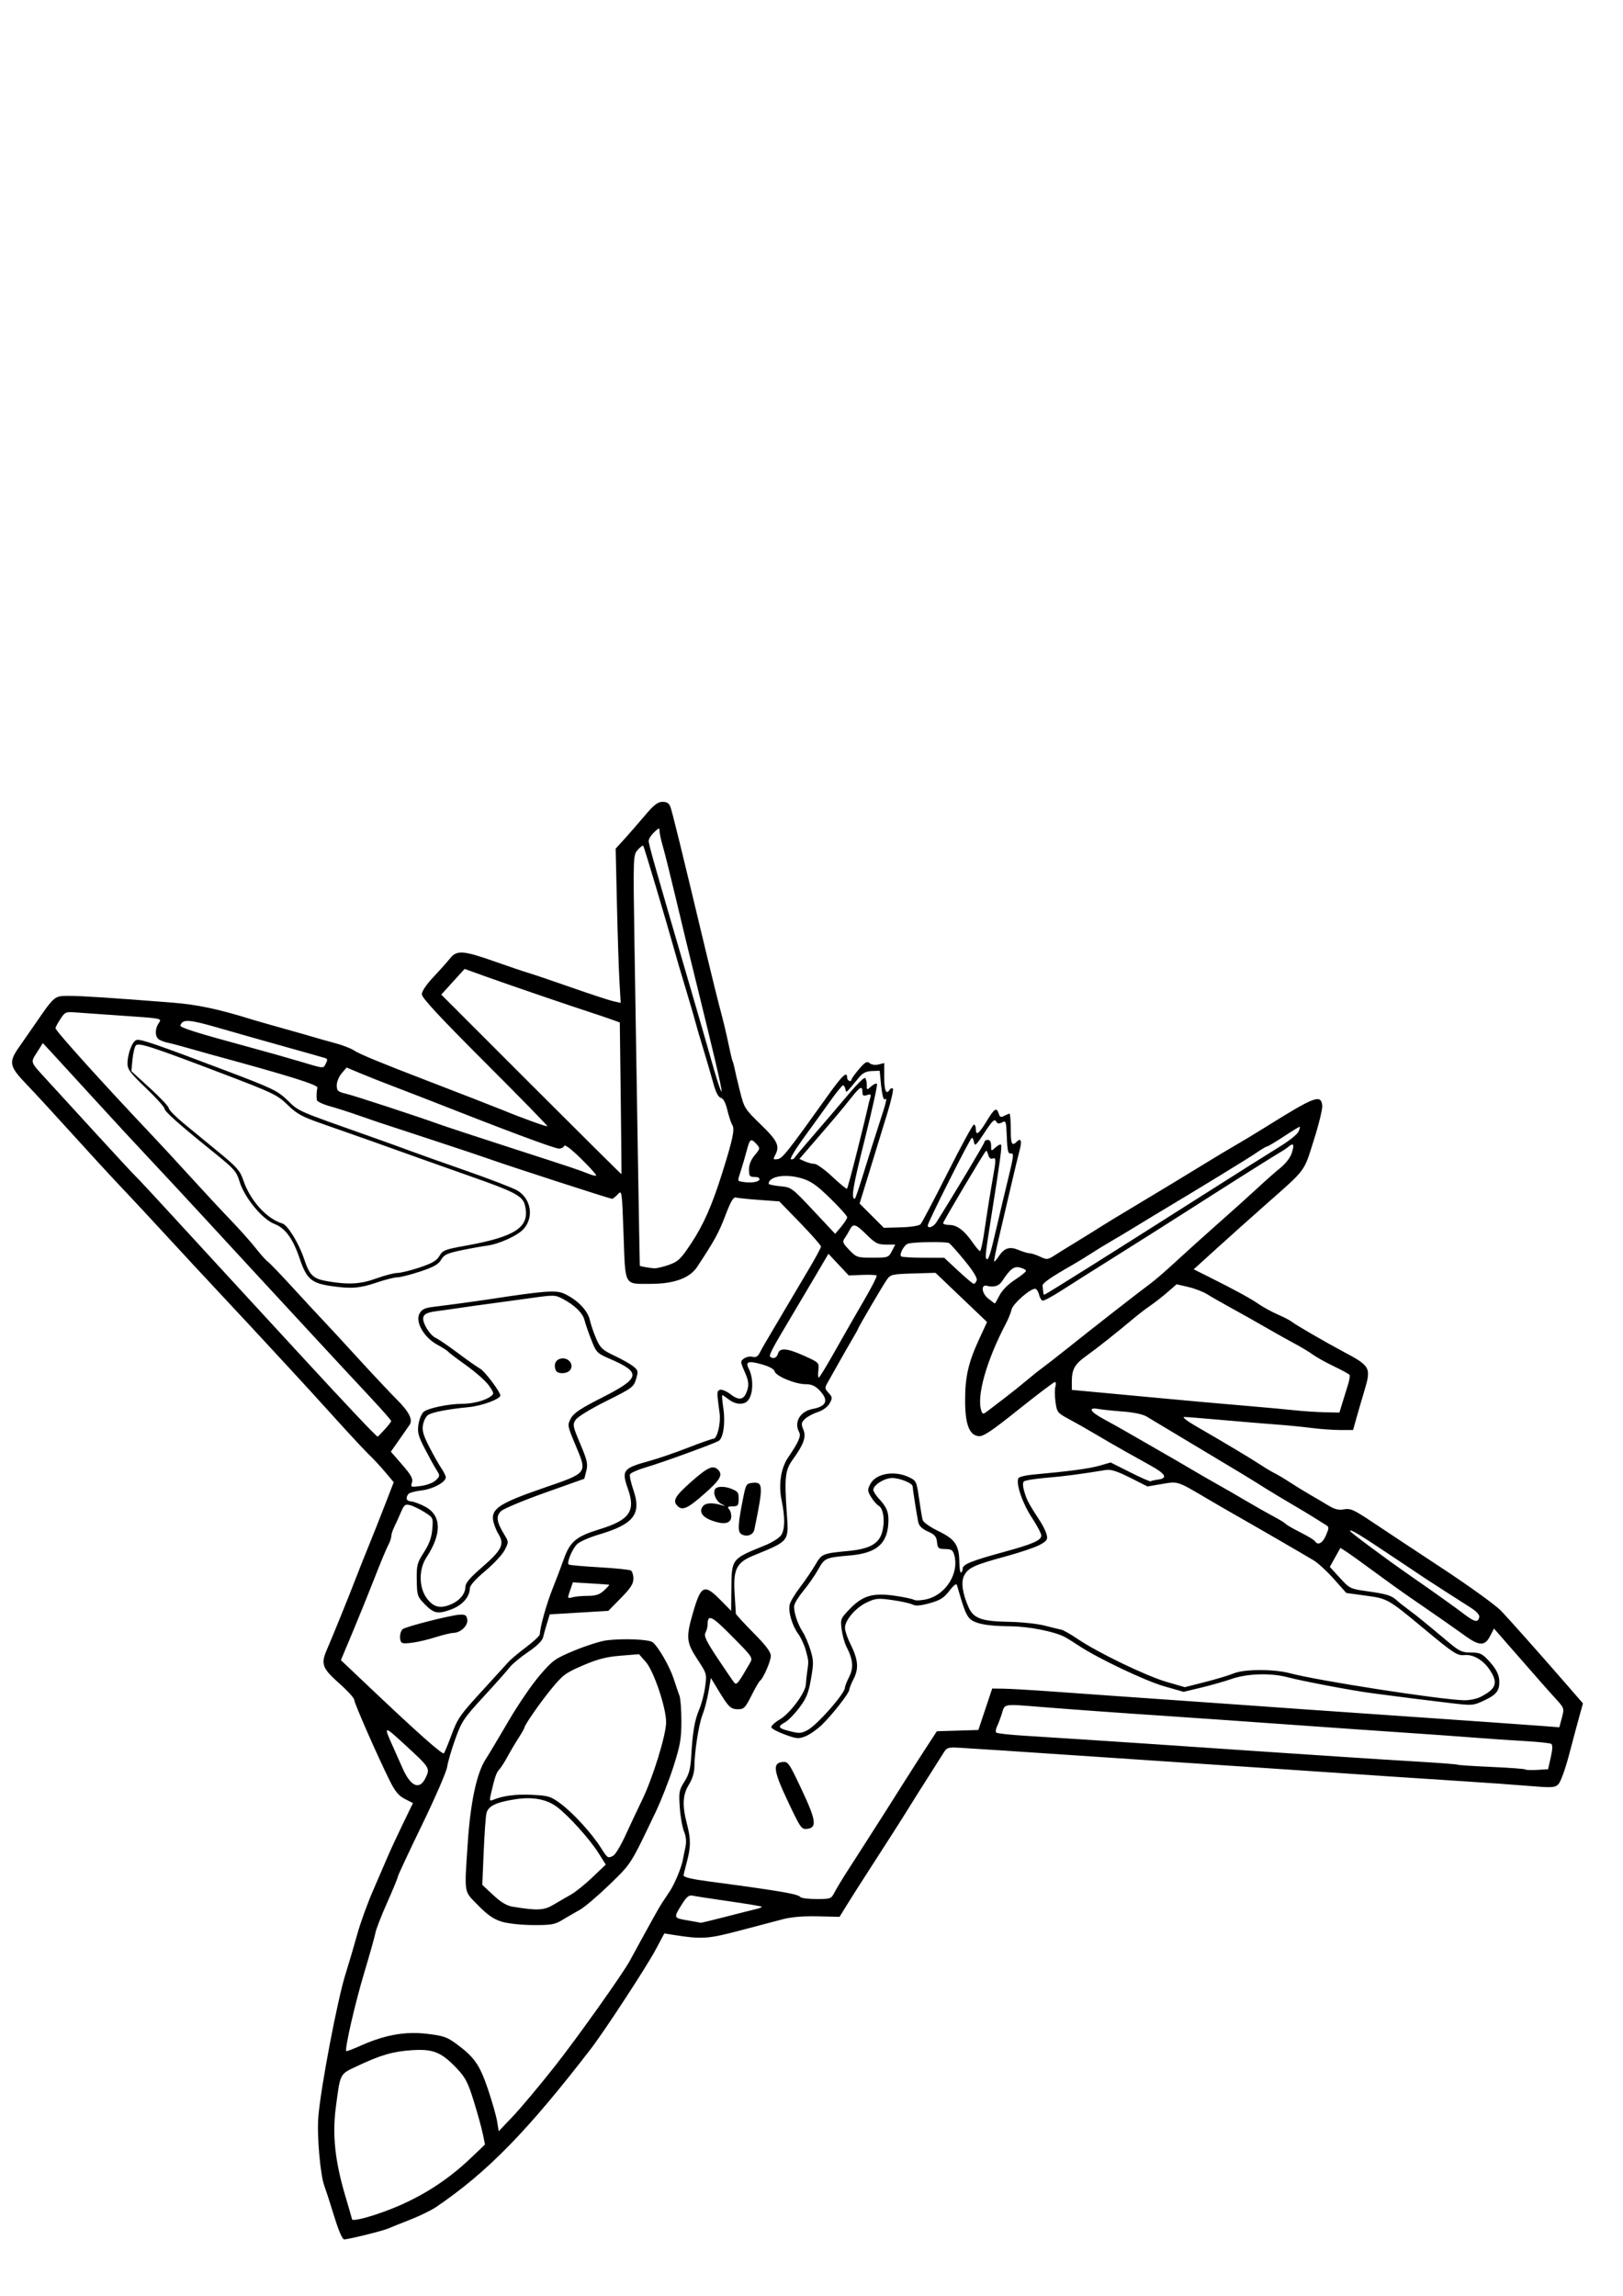 <?xml version="1.0" encoding="UTF-8" standalone="no"?>
<!-- Created with Inkscape (http://www.inkscape.org/) -->

<svg
   xmlns:dc="http://purl.org/dc/elements/1.1/"
   xmlns:cc="http://creativecommons.org/ns#"
   xmlns:rdf="http://www.w3.org/1999/02/22-rdf-syntax-ns#"
   xmlns:svg="http://www.w3.org/2000/svg"
   xmlns="http://www.w3.org/2000/svg"
   version="1.1"
   width="744.094"
   height="1052.362"
   id="svg3697">
  <defs
     id="defs3699" />
  <g
     id="layer1">
    <path
       d="m 149.397,487.482 c 0.815,-1.522 0.762,-2.12 -0.215,-2.445 -0.711,-0.236 -8.718,-2.502 -17.793,-5.035 -9.075,-2.533 -22.952,-6.468 -30.838,-8.744 -14.053,-4.057 -16.835,-4.241 -17.855,-1.18 -0.311,0.934 7.883,3.506 31.694,9.947 6.875,1.86 17,4.719 22.5,6.353 12.191,3.623 11.207,3.536 12.508,1.104 z m 178.453,-1.485 c -1.833,-7.7 -4.72,-19.625 -6.415,-26.5 -6.183,-25.075 -8.064,-32.823 -12.019,-49.5 -2.217,-9.35 -4.705,-19.29 -5.529,-22.088 -0.824,-2.798 -1.498,-5.914 -1.498,-6.924 0,-1.645 -0.26,-1.592 -2.5,0.512 -1.375,1.292 -2.5,3.069 -2.5,3.948 0,1.603 2.767,11.356 18.028,63.552 4.503,15.4 8.997,30.925 9.986,34.5 2.847,10.285 5.093,17.227 5.45,16.849 0.181,-0.192 -1.171,-6.649 -3.004,-14.349 z m -43.257,17.343 -0.431,-34.657 -4.137,-1.484 c -2.275,-0.816 -6.162,-2.135 -8.637,-2.929 -8.51,-2.733 -38.513,-12.989 -48.44,-16.559 l -9.94,-3.575 -5.35,5.887 -5.35,5.887 41.246,41.255 c 22.685,22.69 41.296,41.16 41.357,41.044 0.061,-0.116 -0.082,-15.806 -0.319,-34.868 z m -18.111,27.87 c -4.412,-4.351 -7.502,-6.717 -7.787,-5.963 -0.26,0.688 -1.354,1.25 -2.431,1.25 -2.099,0 -24.762,-8.472 -62.876,-23.505 -1.925,-0.759 -7.775,-3.011 -13,-5.003 -5.225,-1.992 -12.194,-4.752 -15.488,-6.132 l -5.988,-2.509 -2.262,2.63 c -1.244,1.447 -2.262,3.919 -2.262,5.493 0,2.543 0.475,2.977 4.25,3.876 3.947,0.941 31.848,10.082 43.25,14.169 2.75,0.986 17.825,5.942 33.5,11.013 27.997,9.058 29.97,9.719 35,11.722 1.375,0.548 2.704,0.81 2.954,0.583 0.25,-0.227 -2.837,-3.659 -6.86,-7.626 z m 81.656,9.537 c 0.262,-0.785 -0.544,-1.25 -2.167,-1.25 -2.275,0 -2.583,-0.409 -2.583,-3.423 0,-2.235 0.91,-4.505 2.621,-6.538 2.525,-3.001 2.556,-3.186 0.845,-5.077 -2.557,-2.826 -3.061,-2.511 -4.46,2.788 -0.69,2.612 -1.873,6.678 -2.63,9.035 -1.7,5.293 -1.716,5.003 0.303,5.392 3.696,0.712 7.677,0.255 8.071,-0.927 z m 44.95,-13.524 c 2.375,-9.474 4.51,-18.242 4.745,-19.485 0.235,-1.242 0.725,-3.199 1.09,-4.349 0.564,-1.777 0.349,-1.99 -1.435,-1.424 -1.67,0.53 -2.099,0.243 -2.099,-1.401 0,-3.111 -1.104,-2.49 -5.5,3.092 -3.806,4.833 -7.556,9.277 -18.524,21.957 l -4.858,5.616 2.488,1.134 c 1.369,0.624 3.355,1.134 4.415,1.134 1.059,0 4.751,2.659 8.203,5.908 3.452,3.249 6.475,5.713 6.717,5.476 0.242,-0.238 2.384,-8.184 4.759,-17.658 z m 2.834,10.524 c 1.981,-6.463 5.147,-16.476 7.034,-22.252 3.658,-11.192 3.93,-12.424 2.56,-11.577 -0.48,0.297 -1.175,-2.529 -1.545,-6.278 l -0.672,-6.818 -3.574,0.124 c -2.527,0.088 -4.198,0.879 -5.705,2.704 -6.481,7.841 -6.056,7.471 -6.43,5.597 -0.192,-0.963 -0.683,-1.75 -1.092,-1.75 -0.409,0 -3.064,3.263 -5.9,7.25 -2.836,3.987 -8.271,11.525 -12.078,16.75 -3.807,5.225 -6.467,9.667 -5.911,9.872 0.555,0.205 1.295,-0.077 1.644,-0.626 0.349,-0.549 2.884,-3.605 5.634,-6.792 9.834,-11.395 13.089,-15.201 19.431,-22.722 3.537,-4.194 6.799,-7.398 7.25,-7.12 0.451,0.279 0.819,1.675 0.819,3.102 0,2.535 0.047,2.554 2.006,0.78 1.103,-0.999 2.298,-1.524 2.654,-1.167 0.356,0.356 -2.171,11.866 -5.616,25.578 -5.449,21.685 -6.352,27.095 -4.519,27.095 0.224,0 2.027,-5.287 4.009,-11.75 z m -7.533,20.211 c 0,-0.613 -3.5,-4.52 -7.777,-8.683 -6.272,-6.103 -8.816,-7.877 -13.144,-9.162 -7.37,-2.189 -14.979,-0.922 -15.063,2.507 -0.008,0.343 2.347,0.846 5.235,1.118 5.189,0.49 5.366,0.619 15.25,11.163 l 10,10.667 2.75,-3.248 c 1.512,-1.786 2.75,-3.749 2.75,-4.362 z m 62.857,6.789 c 1.387,-9.512 2.699,-17.709 4.189,-26.167 1.262,-7.162 1.209,-8.118 -0.414,-7.495 -0.835,0.32 -1.599,-0.358 -1.96,-1.738 -0.325,-1.245 -0.783,-2.058 -1.017,-1.807 -1.187,1.275 -19.655,32.387 -19.655,33.111 0,0.465 1.289,0.845 2.865,0.845 3.482,0 6.827,2.505 10.582,7.924 1.553,2.242 3.119,4.076 3.479,4.076 0.36,0 1.228,-3.938 1.93,-8.75 z m -42.357,8.75 1.551,-3 -4.276,-0.008 c -3.713,-0.007 -4.867,-0.593 -8.776,-4.455 -5.158,-5.096 -6.232,-5.41 -7.832,-2.287 -0.634,1.238 -1.708,3.024 -2.386,3.97 -1.047,1.46 -0.716,2.253 2.189,5.25 3.299,3.404 3.683,3.53 10.7,3.53 7.075,0 7.321,-0.084 8.83,-3 z m 47.936,-10.5 c 1.52,-6.6 4.004,-17.068 5.521,-23.261 2.393,-9.768 2.545,-11.227 1.15,-11 -1.341,0.218 -1.656,-1.026 -1.9,-7.501 -0.274,-7.282 -0.41,-7.699 -2.197,-6.743 -1.446,0.774 -2.113,0.646 -2.77,-0.528 -0.677,-1.209 -1.832,-0.063 -5.285,5.243 -3.654,5.614 -4.478,6.401 -4.757,4.541 -0.186,-1.238 -0.644,-2.232 -1.018,-2.211 -0.733,0.043 -20.317,38.965 -20.232,40.211 0.109,1.594 2.638,0.643 3.989,-1.5 8.173,-12.957 22.062,-36.164 22.062,-36.862 0,-0.489 0.675,-0.888 1.5,-0.888 0.957,0 1.5,0.962 1.5,2.655 0,2.594 0.046,2.614 2.006,0.839 1.103,-0.999 2.236,-1.585 2.518,-1.304 0.558,0.558 -0.343,7.219 -4.574,33.81 -2.4,15.084 -2.689,17.517 -2.186,18.378 0.849,1.454 1.776,-1.299 4.673,-13.878 z m -150.135,16.789 c 4.237,-1.519 5.428,-2.665 10.131,-9.755 5.725,-8.631 9.617,-17.455 14.348,-32.534 4.807,-15.32 5.767,-19.892 4.578,-21.808 -0.577,-0.93 -1.604,-4.011 -2.281,-6.845 -0.808,-3.384 -1.833,-5.311 -2.984,-5.612 -1.174,-0.307 -2.331,-2.568 -3.502,-6.847 -0.962,-3.514 -3.1,-10.832 -4.752,-16.263 -1.652,-5.431 -3.165,-10.606 -3.363,-11.5 -0.198,-0.894 -1.979,-7.025 -3.958,-13.625 -4.236,-14.128 -3.857,-12.841 -5.447,-18.5 -4.338,-15.436 -14.186,-48.447 -14.567,-48.828 -0.251,-0.251 -1.396,0.621 -2.546,1.936 -2.069,2.367 -2.084,2.806 -1.474,42.392 0.867,56.265 2.388,147.965 2.456,148.18 0.086,0.269 4.269,1.027 6.558,1.188 1.1,0.078 4.161,-0.633 6.802,-1.58 z m 141.091,7.132 c 0.393,-1.024 -1.515,-4.175 -5.425,-8.961 -3.317,-4.06 -6.575,-7.717 -7.239,-8.128 -1.246,-0.77 -15.987,-0.579 -18.826,0.244 -1.755,0.509 -4.126,4.868 -3.168,5.825 0.33,0.33 4.912,0.612 10.183,0.627 l 9.583,0.028 6.419,5.972 c 3.53,3.285 6.745,5.972 7.143,5.972 0.398,0 0.997,-0.711 1.331,-1.58 z m 52.461,-6.67 c 11.588,-7.287 34.249,-21.629 50.358,-31.87 16.109,-10.241 32.52,-20.591 36.469,-23 3.949,-2.409 7.652,-5.392 8.229,-6.63 0.576,-1.238 0.818,-2.25 0.537,-2.25 -0.281,0 -3.585,2.025 -7.341,4.5 -3.757,2.475 -7.156,4.5 -7.554,4.5 -0.398,0 -2.597,1.304 -4.887,2.897 -3.407,2.371 -25.208,15.702 -47.468,29.026 -2.367,1.417 -6.642,4.017 -9.5,5.778 -2.858,1.761 -7.22,4.363 -9.695,5.782 -2.475,1.419 -6.525,3.902 -9,5.516 -2.475,1.614 -6.525,4.089 -9,5.5 -9.613,5.478 -13.496,8.178 -13.4,9.316 0.288,3.413 0.434,4.184 0.792,4.184 0.216,0 9.873,-5.963 21.461,-13.25 z M 458.27,593.729 c 1.159,-2.271 3.947,-5.08 7.02,-7.071 2.804,-1.817 5.098,-3.672 5.098,-4.123 0,-0.451 -1.231,-1.129 -2.735,-1.506 -2.815,-0.706 -4.454,0.543 -8.265,6.301 -1.439,2.174 -3.868,2.895 -6.941,2.06 -2.817,-0.765 -2.4,3.425 0.578,5.808 1.574,1.26 2.966,2.293 3.092,2.296 0.126,0.003 1.095,-1.691 2.152,-3.763 z m -75.426,25.518 c 3.789,-6.737 9.751,-17.149 13.248,-23.136 3.497,-5.987 6.116,-11.128 5.82,-11.424 -0.296,-0.296 -3.292,-0.426 -6.659,-0.288 l -6.121,0.25 -4.662,-4.966 -4.662,-4.966 -6.852,11.64 c -3.769,6.402 -8.739,14.79 -11.045,18.64 -7.645,12.762 -9.458,16.23 -8.82,16.868 1.27,1.27 3.078,0.581 3.588,-1.368 0.746,-2.853 4.217,-2.551 12.175,1.057 6.627,3.005 6.734,3.115 6.339,6.5 -0.221,1.894 -0.14,3.443 0.18,3.443 0.32,0 3.682,-5.513 7.472,-12.25 z m 232.53,24 c 0.718,-2.337 1.87,-6.05 2.562,-8.25 0.691,-2.2 1.05,-4.336 0.798,-4.747 -0.252,-0.411 -3.471,-2.183 -7.152,-3.938 -3.681,-1.755 -8.043,-4.181 -9.693,-5.391 -1.65,-1.21 -5.25,-3.389 -8,-4.843 -2.75,-1.453 -8.825,-4.853 -13.5,-7.556 -4.675,-2.703 -11.875,-6.754 -16,-9.004 -4.125,-2.25 -9.013,-5.046 -10.862,-6.213 -1.849,-1.168 -5.773,-2.683 -8.72,-3.368 l -5.358,-1.246 -4.28,3.708 c -2.354,2.039 -5.855,4.777 -7.78,6.084 -1.925,1.307 -5.3,3.887 -7.5,5.733 -8.006,6.719 -17.11,13.927 -21.868,17.315 -5.312,3.782 -6.632,6.138 -6.632,11.834 l 0,3.738 13.25,1.235 c 7.287,0.679 17.75,1.657 23.25,2.173 17.574,1.649 31.652,2.91 45,4.032 7.15,0.601 16.375,1.453 20.5,1.893 4.125,0.44 10.465,0.859 14.09,0.93 l 6.59,0.13 1.305,-4.25 z m -154.792,-2.409 c 3.011,-2.287 7.515,-5.887 10.009,-8 2.494,-2.113 5.789,-4.741 7.323,-5.841 1.533,-1.1 6.727,-5.15 11.542,-9 11.775,-9.416 33.515,-26.376 37.994,-29.642 1.993,-1.453 7.197,-5.953 11.563,-10 4.366,-4.047 13.291,-12.083 19.834,-17.858 6.543,-5.775 14.629,-13.048 17.969,-16.161 3.34,-3.114 7.933,-7.164 10.206,-9 2.398,-1.937 4.588,-4.786 5.218,-6.788 1.263,-4.013 0.849,-4.875 -1.432,-2.982 -0.897,0.744 -2.474,1.821 -3.506,2.393 -2.322,1.287 -24.731,15.432 -43.412,27.403 -7.7,4.934 -22.1,14.046 -32,20.248 -9.9,6.202 -21.358,13.445 -25.463,16.095 -4.105,2.65 -7.917,4.667 -8.472,4.482 -0.555,-0.185 -1.259,-1.395 -1.565,-2.688 -0.305,-1.293 -1.026,-2.509 -1.602,-2.7 -1.889,-0.63 -10.352,6.659 -11.018,9.489 -0.351,1.491 -1.469,4.286 -2.484,6.211 -9.111,17.276 -13.769,33.957 -11.288,40.422 0.547,1.424 0.838,1.407 2.859,-0.168 1.238,-0.965 4.714,-3.626 7.725,-5.913 z m -284.208,14.409 c 1.626,-1.788 2.97,-3.53 2.986,-3.873 0.016,-0.342 -4.358,-5.309 -9.721,-11.037 -5.362,-5.728 -17.625,-18.936 -27.25,-29.352 -9.625,-10.416 -20.875,-22.583 -25,-27.039 -4.125,-4.456 -14.7,-15.922 -23.5,-25.48 -8.8,-9.559 -20.275,-21.908 -25.5,-27.444 -5.225,-5.536 -16.025,-17.213 -24,-25.95 -7.975,-8.737 -16.806,-18.371 -19.624,-21.41 l -5.124,-5.525 -2.686,4.255 c -3.029,4.799 -3.275,4.114 4.527,12.605 2.527,2.75 12.415,13.55 21.972,24 9.558,10.45 18.116,19.675 19.017,20.5 0.902,0.825 8.564,9.056 17.028,18.292 8.464,9.236 20.114,21.912 25.889,28.17 5.775,6.258 20.366,22.101 32.423,35.208 21.231,23.077 34.714,37.33 35.314,37.33 0.16,0 1.621,-1.462 3.248,-3.25 z m 431.561,48.5 c 1.451,-3.459 1.442,-3.828 -0.111,-4.75 -0.926,-0.55 -3.09,-1.907 -4.809,-3.016 -1.719,-1.109 -6.501,-3.992 -10.626,-6.406 -4.125,-2.415 -9.3,-5.523 -11.5,-6.907 -8.432,-5.306 -11.602,-7.231 -31.737,-19.271 -11.405,-6.82 -21.98,-13.161 -23.5,-14.09 -1.665,-1.019 -5.942,-1.924 -10.763,-2.279 -4.4,-0.324 -9.463,-0.85 -11.25,-1.171 -5.084,-0.911 -3.937,1.243 2.5,4.694 3.163,1.695 9.125,5.046 13.25,7.447 4.125,2.4 9.975,5.767 13,7.482 3.025,1.715 8.875,5.112 13,7.55 4.125,2.438 9.975,5.813 13,7.5 3.025,1.687 8.875,5.062 13,7.499 4.125,2.437 9.75,5.624 12.5,7.081 2.75,1.458 5.225,2.983 5.5,3.39 0.275,0.407 3.28,2.138 6.677,3.846 3.397,1.709 6.461,3.567 6.809,4.129 1.301,2.106 3.538,0.9 5.06,-2.728 z m -338.347,27.764 c 3.614,-0.011 5.321,-0.591 7.396,-2.514 1.484,-1.375 2.519,-2.543 2.302,-2.595 -0.218,-0.052 -4.051,-0.317 -8.518,-0.588 l -8.122,-0.492 -1.128,3.237 c -1.486,4.263 -1.485,4.267 1.122,3.569 1.238,-0.332 4.364,-0.609 6.948,-0.617 z M 254.773,628.056 c -1.079,-2.812 0.093,-5.054 2.807,-5.368 3.308,-0.383 5.697,3.035 3.756,5.374 -1.543,1.859 -5.849,1.855 -6.563,-0.006 z m -47.681,107.192 c 3.772,-1.685 6.223,-4.72 6.264,-7.755 0.025,-1.852 1.98,-4.189 7.503,-8.969 9.183,-7.949 10.546,-10.637 7.724,-15.238 -1.109,-1.809 -2.241,-4.74 -2.514,-6.515 -0.809,-5.252 3.323,-7.884 23.043,-14.677 20.633,-7.107 20.239,-6.574 14.665,-19.867 -3.681,-8.779 -3.713,-8.968 -2.04,-12.074 1.332,-2.472 4.416,-4.53 14.238,-9.501 17.69,-8.953 18.224,-11.497 3.721,-17.74 -5.977,-2.573 -6.279,-2.882 -8.611,-8.79 -1.329,-3.368 -2.722,-7.398 -3.095,-8.956 -0.776,-3.236 -4.409,-6.821 -9.846,-9.712 -3.616,-1.923 -4.123,-1.94 -14.5,-0.477 -5.914,0.834 -14.353,1.989 -18.753,2.567 -4.4,0.578 -10.7,1.46 -14,1.959 -3.3,0.5 -8.101,1.175 -10.668,1.501 -6.42,0.814 -7.465,2.333 -4.971,7.221 1.088,2.134 3.074,4.378 4.412,4.988 1.338,0.61 5.987,3.776 10.33,7.037 4.343,3.26 8.908,6.465 10.143,7.121 2.029,1.078 9.254,10.653 9.254,12.263 0,1.684 -8.504,4.81 -14.668,5.393 -8.777,0.83 -15.892,2.165 -18.242,3.423 -1.021,0.547 -2.15,2.56 -2.51,4.473 -0.526,2.803 0.024,4.801 2.831,10.277 1.916,3.739 4.404,8.147 5.53,9.797 1.125,1.65 2.049,3.532 2.053,4.182 0.012,2.223 -5.915,5.403 -11.208,6.014 -2.907,0.335 -5.616,1.104 -6.02,1.707 -1.315,1.964 -0.809,3.168 1.403,3.335 1.193,0.09 4.073,1.174 6.4,2.408 7.456,3.955 7.686,12.375 0.632,23.103 -3.707,5.638 -3.617,14.028 0.205,19.039 3.101,4.065 6.199,4.741 11.297,2.463 z m 471.11,5.969 c 0.195,-1.005 -1.315,-2.641 -4,-4.333 -4.629,-2.918 -18.343,-11.737 -20.813,-13.385 -0.825,-0.55 -6.715,-4.488 -13.089,-8.751 -17.04,-11.396 -20.804,-13.693 -21.417,-13.074 -0.338,0.341 16.156,12.613 28.006,20.838 11.018,7.647 20.22,14.21 24.792,17.681 4.469,3.393 6.014,3.636 6.521,1.024 z m -334.426,21.193 c 1.478,-2.556 1.379,-2.706 -8.106,-12.299 -9.525,-9.634 -11.222,-10.432 -11.266,-5.298 -0.008,0.999 -0.452,2.632 -0.986,3.63 -0.774,1.446 0.356,3.813 5.571,11.668 3.598,5.419 7.03,10.442 7.627,11.16 1.086,1.308 1.771,0.46 7.16,-8.861 z m 334.913,15.467 c 7.389,-3.742 8.313,-6.542 4.172,-12.636 -2.991,-4.402 -7.519,-6.994 -11.49,-6.577 -3.183,0.334 -4.947,-0.807 -17.981,-11.634 -17.103,-14.207 -17.165,-14.242 -27.136,-15.605 l -9.012,-1.232 -5.676,-6.378 c -3.122,-3.508 -7.251,-7.332 -9.176,-8.498 -4.132,-2.503 -26.92,-15.707 -35.5,-20.569 -3.3,-1.87 -9.375,-5.389 -13.5,-7.821 -13.809,-8.14 -13.262,-7.963 -20.677,-6.692 l -6.622,1.134 -8.009,-4.027 c -5.95,-2.992 -8.804,-3.897 -11.1,-3.52 -11.773,1.93 -19.289,2.914 -27.379,3.582 -5.108,0.422 -9.705,1.185 -10.214,1.694 -0.569,0.569 -0.455,2.466 0.294,4.912 1.16,3.788 1.972,5.287 7.305,13.486 1.252,1.925 2.555,4.641 2.894,6.035 0.53,2.174 0.075,2.832 -3.187,4.615 -2.092,1.144 -9.204,3.546 -15.805,5.338 -14.161,3.846 -16.982,5.146 -18.834,8.679 -1.533,2.926 -0.844,8.066 1.935,14.439 2.285,5.241 5.939,6.593 18.403,6.81 5.773,0.101 13.196,0.88 16.496,1.732 3.3,0.852 6.769,1.7 7.709,1.885 0.94,0.185 4.315,2.106 7.5,4.269 9.094,6.176 31.428,16.956 40.686,19.639 l 8.421,2.44 9.342,-2.379 c 5.138,-1.308 11.015,-3.082 13.06,-3.941 4.769,-2.004 18.391,-2.043 25.782,-0.073 12.884,3.434 68.428,12.054 79.8,12.385 2.365,0.069 5.74,-0.604 7.5,-1.495 z m -308.5,15.201 c 4.432,-2.33 17.2,-16.816 17.2,-19.514 0,-0.63 0.87,-2.851 1.933,-4.935 2.109,-4.134 1.769,-7.959 -1.219,-13.725 -0.882,-1.701 -1.884,-5.301 -2.227,-8 -0.607,-4.777 -0.506,-5.028 3.822,-9.492 5.846,-6.03 10.535,-7.387 20.551,-5.948 4.048,0.582 8.016,1.425 8.818,1.874 0.803,0.449 3.54,0.287 6.091,-0.36 8.555,-2.172 14.565,-11.842 12.397,-19.947 -0.669,-2.501 -1.283,-2.935 -4.225,-2.98 -3.11,-0.048 -3.472,-0.355 -3.746,-3.176 -0.247,-2.538 -1.033,-3.451 -4.199,-4.879 -2.728,-1.23 -4.054,-2.541 -4.427,-4.378 -0.648,-3.191 -2.552,-15.34 -2.563,-16.346 -0.014,-1.382 -5.926,-3.776 -9.323,-3.776 -3.577,0 -8.685,3.192 -8.685,5.427 0,0.705 1.117,2.487 2.482,3.96 3.612,3.898 4.527,6.019 4.442,10.298 -0.204,10.211 -5.118,14.684 -17.341,15.783 -11.637,1.047 -11.858,1.143 -14.835,6.437 -1.5,2.668 -4.511,7.009 -6.691,9.648 -2.18,2.639 -4.117,5.731 -4.304,6.872 -0.418,2.556 1.493,8.496 3.927,12.207 1.001,1.526 2.566,5.183 3.478,8.127 1.485,4.79 1.513,6.191 0.269,13.314 -1.148,6.575 -2.087,8.885 -5.397,13.268 -2.204,2.919 -5.137,5.912 -6.519,6.652 -3.425,1.833 -3.164,2.635 1.238,3.804 5.272,1.4 6.007,1.382 9.05,-0.217 z M 172.577,585.997 c 3.812,-1.375 8.14,-2.5 9.618,-2.5 1.478,0 6.064,-1.128 10.19,-2.506 5.78,-1.931 7.87,-3.151 9.1,-5.314 1.444,-2.539 2.545,-2.978 11.5,-4.579 23.761,-4.248 30.256,-8.673 27.626,-18.82 -1.059,-4.088 -4.66,-5.971 -25.223,-13.19 -8.525,-2.993 -18.65,-6.578 -22.5,-7.966 -14.128,-5.095 -33.294,-11.889 -44.5,-15.774 -9.961,-3.454 -12.169,-4.64 -16.5,-8.869 -4.659,-4.549 -6.637,-5.506 -29,-14.028 -32.856,-12.52 -39.239,-14.615 -40.548,-13.305 -0.587,0.587 -1.304,3.493 -1.593,6.459 l -0.526,5.392 8.584,7.838 c 4.721,4.311 8.584,8.432 8.584,9.158 0,0.726 3.038,3.823 6.75,6.882 3.712,3.059 11.025,9.07 16.25,13.36 8.179,6.715 9.725,8.475 11.119,12.66 3.1,9.311 10.757,17.807 17.977,19.948 2.42,0.718 7.55,9.081 9.898,16.135 2.581,7.755 4.161,9.238 11.063,10.383 9.57,1.587 14.854,1.262 22.131,-1.364 z m -20.759,3.506 c -9.086,-1.333 -11.253,-3.227 -14.427,-12.603 -3.117,-9.209 -6.614,-13.983 -11.653,-15.907 -5.489,-2.096 -13.775,-12.198 -15.914,-19.402 -1.347,-4.537 -2.45,-5.806 -11.142,-12.815 -16.501,-13.307 -23.294,-19.325 -23.294,-20.636 0,-0.695 -3.825,-4.93 -8.5,-9.413 -7.396,-7.091 -8.49,-8.578 -8.424,-11.44 0.109,-4.699 2.321,-10.236 4.238,-10.609 1.992,-0.388 9.083,2.052 40.186,13.83 22.292,8.441 24.356,9.433 29,13.929 5.297,5.128 3.81,4.481 38,16.553 7.15,2.525 15.25,5.447 18,6.495 2.75,1.048 14.225,5.123 25.5,9.057 11.275,3.933 22.014,8.076 23.865,9.206 6.278,3.833 7.605,12.259 2.777,17.634 -2.711,3.018 -11.359,6.927 -16.895,7.636 -2.336,0.299 -7.644,1.257 -11.796,2.129 -6.337,1.331 -7.801,2.024 -9.117,4.316 -1.206,2.102 -3.408,3.342 -9.56,5.382 -4.396,1.458 -9.102,2.651 -10.458,2.651 -1.356,0 -5.773,1.125 -9.815,2.5 -7.473,2.542 -11.504,2.837 -20.571,1.506 z m 32.315,163.404 c -1.183,-1.183 -0.862,-5.073 0.506,-6.136 1.6,-1.242 22.293,-6.484 26.25,-6.649 2.458,-0.103 3.062,0.313 3.343,2.3 0.387,2.738 -3.031,6.007 -6.343,6.065 -1.1,0.019 -4.719,0.888 -8.042,1.93 -7.429,2.329 -14.72,3.485 -15.714,2.49 z m 22.78,42.59 c 3.037,-8.154 3.745,-9.151 16.006,-22.5 4.546,-4.95 9.099,-9.952 10.118,-11.116 1.019,-1.164 4.665,-4.227 8.102,-6.808 3.438,-2.581 6.284,-5.229 6.327,-5.884 0.249,-3.875 3.166,-14.243 5.963,-21.192 1.55,-3.85 3.795,-9.772 4.99,-13.16 2.889,-8.191 5.675,-10.539 16.42,-13.838 13.811,-4.24 16.659,-8.277 13.051,-18.503 -3.026,-8.578 -2.309,-9.501 10,-12.867 3.85,-1.053 11.725,-3.761 17.5,-6.018 5.775,-2.257 11.045,-4.106 11.711,-4.109 1.709,-0.008 3.43,-7.154 2.816,-11.693 -1.334,-9.86 -1.33,-10.174 0.142,-10.739 0.81,-0.311 3.057,0.642 4.992,2.118 4.105,3.131 6.294,2.444 7.686,-2.412 0.658,-2.293 0.35,-4.172 -1.288,-7.876 -2.058,-4.653 -2.074,-4.921 -0.356,-6.179 0.988,-0.723 2.74,-1.078 3.894,-0.789 1.487,0.372 2.432,-0.124 3.244,-1.705 0.63,-1.227 1.949,-3.581 2.931,-5.231 0.982,-1.65 4.434,-7.5 7.671,-13 3.237,-5.5 8.511,-14.403 11.721,-19.785 3.21,-5.382 5.836,-10.244 5.836,-10.804 0,-0.56 -4.298,-5.449 -9.552,-10.863 l -9.552,-9.844 -9.198,-0.674 c -5.059,-0.37 -9.886,-0.865 -10.727,-1.099 -1.131,-0.315 -2.382,1.83 -4.803,8.231 -2.958,7.824 -5.106,11.735 -12.936,23.559 -3.414,5.156 -10.607,7.778 -21.335,7.778 -12.347,0 -11.554,1.44 -12.41,-22.531 -0.726,-20.34 -0.757,-20.556 -2.65,-18.524 -1.053,1.13 -2.235,2.066 -2.626,2.079 -0.8,0.026 -47.972,-15.261 -55.711,-18.055 -2.75,-0.993 -14.675,-4.981 -26.5,-8.864 -11.825,-3.882 -23.075,-7.576 -25,-8.209 -1.925,-0.633 -6.425,-2.183 -10,-3.444 -3.575,-1.261 -9.088,-3.016 -12.25,-3.9 -3.163,-0.884 -5.812,-2.157 -5.887,-2.829 -0.225,-2.004 -0.124,-4.132 0.268,-5.651 0.335,-1.299 -13.528,-5.616 -48.631,-15.143 -2.2,-0.597 -6.925,-1.93 -10.5,-2.961 -3.575,-1.032 -7.847,-2.157 -9.494,-2.502 -1.647,-0.344 -3.559,-1.095 -4.25,-1.668 -1.678,-1.393 -1.589,-4.876 0.189,-7.415 1.435,-2.049 1.324,-2.071 -16.25,-3.26 -9.732,-0.658 -19.72,-1.359 -22.195,-1.558 -4.199,-0.337 -4.65,-0.13 -6.75,3.106 -1.238,1.907 -2.228,3.774 -2.202,4.149 0.091,1.292 21.989,25.562 44.373,49.181 3.909,4.125 11.809,12.675 17.553,19 5.745,6.325 13.911,15.1 18.146,19.5 4.235,4.4 9.527,10.333 11.761,13.184 2.233,2.851 4.645,5.551 5.358,6 0.714,0.449 5.832,5.766 11.375,11.816 5.543,6.05 11.798,12.8 13.902,15 2.103,2.2 9.374,10.075 16.157,17.5 6.783,7.425 14.815,15.975 17.849,19 5.626,5.61 7.477,9.274 5.875,11.626 -0.493,0.724 -2.629,3.789 -4.745,6.811 l -3.848,5.494 5.188,5.965 c 4.131,4.75 5.044,6.417 4.483,8.186 -0.68,2.142 -0.533,2.198 4.146,1.556 2.784,-0.382 5.7,-1.514 6.844,-2.658 1.921,-1.921 1.929,-2.092 0.236,-4.737 -0.966,-1.509 -3.36,-5.851 -5.318,-9.649 -3.032,-5.877 -3.467,-7.534 -2.927,-11.135 0.349,-2.327 1.402,-4.918 2.34,-5.758 1.902,-1.703 11.4,-3.7 17.64,-3.708 4.814,-0.007 10.43,-1.443 13.006,-3.327 1.777,-1.299 1.755,-1.488 -0.588,-4.936 -1.34,-1.972 -6.017,-6.149 -10.394,-9.282 -4.377,-3.134 -8.183,-6.025 -8.458,-6.425 -0.275,-0.4 -2.525,-1.833 -5,-3.184 -6.046,-3.3 -10.102,-10.414 -8.086,-14.181 1.075,-2.008 2.364,-2.633 6.464,-3.133 7.79,-0.95 19.434,-2.535 26.122,-3.557 24.361,-3.723 29.917,-4.151 33.5,-2.58 6.019,2.639 11.02,7.688 12.009,12.124 0.492,2.208 1.84,6.152 2.996,8.764 1.842,4.165 2.863,5.107 8.298,7.66 3.408,1.601 7.295,3.798 8.636,4.883 2.262,1.829 2.355,2.251 1.284,5.826 -1.094,3.651 -1.814,4.183 -13.65,10.078 -7.209,3.591 -13.152,7.227 -14.049,8.595 -1.457,2.224 -1.325,2.912 2.127,11.066 3.171,7.49 3.554,9.197 2.764,12.32 l -0.916,3.625 -18,6.404 c -9.9,3.522 -18.97,7.311 -20.156,8.419 -2.449,2.29 -2.092,4.932 1.454,10.756 2.055,3.375 2.057,3.452 0.186,7.119 -1.04,2.039 -5.054,6.354 -8.919,9.588 -4.346,3.636 -7.036,6.644 -7.05,7.881 -0.046,4.058 -3.521,7.941 -8.802,9.833 -6.044,2.166 -7.74,1.782 -12.131,-2.749 -3.095,-3.194 -3.303,-3.853 -3.409,-10.812 -0.104,-6.816 0.16,-7.836 3.284,-12.705 2.445,-3.81 3.521,-6.78 3.837,-10.594 0.437,-5.27 0.417,-5.315 -3.594,-7.846 -2.219,-1.4 -5.182,-2.834 -6.585,-3.187 -2.245,-0.563 -2.747,-0.178 -4.181,3.21 -0.896,2.118 -2.261,5.124 -3.032,6.681 -0.771,1.557 -1.402,3.513 -1.402,4.346 0,0.833 -0.647,2.709 -1.438,4.169 -0.791,1.46 -3.539,8.054 -6.106,14.654 -2.567,6.6 -7.119,17.847 -10.114,24.994 l -5.446,12.994 13.802,13.073 c 21.673,20.528 32.75,30.343 33.418,29.613 0.339,-0.37 1.872,-4.048 3.408,-8.173 z m 504.067,10.005 c 0.86,-3.834 0.913,-5.693 0.173,-6.15 -0.583,-0.36 -6.056,-0.937 -12.162,-1.283 -6.106,-0.345 -16.502,-1.053 -23.102,-1.573 -6.6,-0.52 -19.2,-1.424 -28,-2.009 -8.8,-0.585 -21.85,-1.484 -29,-1.997 -7.15,-0.513 -19.75,-1.404 -28,-1.98 -8.25,-0.576 -21.075,-1.485 -28.5,-2.02 -7.425,-0.535 -20.475,-1.435 -29,-1.999 -20.285,-1.343 -41.669,-2.887 -56.172,-4.055 -17.326,-1.395 -16.493,-1.526 -17.82,2.81 -0.631,2.062 -1.642,4.762 -2.246,5.998 -0.604,1.237 -0.782,2.565 -0.395,2.952 0.387,0.387 6.425,1.046 13.418,1.465 6.993,0.419 19.915,1.244 28.715,1.833 8.8,0.589 22.3,1.485 30,1.991 7.7,0.506 20.75,1.393 29,1.969 8.25,0.577 21.75,1.488 30,2.025 8.25,0.537 21.75,1.432 30,1.99 8.25,0.557 22.821,1.476 32.381,2.042 9.56,0.566 17.66,1.195 18,1.398 0.34,0.203 7.353,0.664 15.583,1.026 8.23,0.361 15.188,0.88 15.462,1.154 0.274,0.274 2.733,0.365 5.465,0.202 l 4.967,-0.295 1.233,-5.495 z m -515.864,9.441 c 2.13,-4.466 2.048,-4.596 -9.581,-15.291 -9.697,-8.919 -9.849,-8.88 -5.204,1.345 1,2.2 2.868,6.405 4.152,9.344 3.773,8.637 7.864,10.407 10.632,4.602 z m 166.19,10.96 c -6.691,-14.157 -7.206,-17.7 -2.649,-18.224 2.639,-0.303 3.05,0.279 8.797,12.456 6.691,14.178 7.199,17.66 2.653,18.182 -2.656,0.305 -3.055,-0.257 -8.801,-12.413 z m 21.402,41.344 c 0.929,-1.788 3.6,-6.206 5.935,-9.819 3.871,-5.987 11.604,-18.065 17.245,-26.931 1.225,-1.925 4.876,-7.7 8.114,-12.834 3.238,-5.134 8.056,-12.655 10.707,-16.715 l 4.82,-7.38 9.509,-0.285 9.509,-0.285 3.171,-9.5 3.171,-9.5 5,0.058 c 2.75,0.032 12.65,0.602 22,1.267 9.35,0.665 22.85,1.626 30,2.136 7.15,0.51 19.75,1.392 28,1.961 8.25,0.569 21.525,1.503 29.5,2.077 19.301,1.389 40.497,2.876 57,3.999 7.425,0.506 20.137,1.387 28.25,1.96 8.113,0.572 21.163,1.481 29,2.02 7.838,0.538 18.079,1.273 22.758,1.631 l 8.508,0.652 1.164,-4.361 c 1.158,-4.338 1.142,-4.385 -3.008,-8.943 -3.959,-4.348 -6.973,-7.768 -21.782,-24.716 l -6.34,-7.257 -1.799,3.507 c -2.339,4.558 -4.903,4.545 -11.299,-0.058 -6.193,-4.457 -16.381,-11.567 -24.982,-17.436 -3.628,-2.475 -11.18,-7.886 -16.783,-12.025 -5.603,-4.139 -11.392,-8.29 -12.865,-9.226 l -2.678,-1.701 -2.428,4.345 -2.428,4.345 4.606,5.031 c 4.548,4.967 4.715,5.046 13.087,6.22 8.49,1.19 10.708,1.906 13.191,4.255 0.73,0.691 3.128,2.585 5.328,4.209 3.841,2.835 6.482,4.983 18.44,14.993 4.732,3.961 6.041,4.554 10.054,4.554 3.907,0 5.084,0.497 7.69,3.25 3.856,4.074 5.316,6.889 5.316,10.25 0,4.128 -1.461,5.906 -6.979,8.49 -4.999,2.342 -5.388,2.372 -15.325,1.193 -9.785,-1.161 -25.557,-3.13 -28.696,-3.583 -0.825,-0.119 -4.2,-0.561 -7.5,-0.982 -8.385,-1.07 -31.901,-5.518 -38.5,-7.281 -7.68,-2.052 -18.53,-1.74 -25.65,0.738 -3.218,1.12 -9.503,2.914 -13.968,3.987 l -8.117,1.95 -8.883,-2.529 c -8.616,-2.453 -30.508,-12.851 -39.123,-18.582 -2.332,-1.551 -5.249,-3.361 -6.482,-4.021 -4.668,-2.498 -16.535,-4.848 -24.777,-4.907 -11.229,-0.08 -17.014,-1.273 -19.187,-3.956 -1.488,-1.838 -2.652,-5.012 -5.466,-14.916 -0.257,-0.903 -1.492,0.025 -3.484,2.617 -2.501,3.255 -4.209,4.328 -9.013,5.663 -4.221,1.173 -6.468,1.358 -7.808,0.641 -1.035,-0.554 -5.18,-1.479 -9.212,-2.057 -6.663,-0.954 -7.74,-0.857 -11.83,1.071 -5.096,2.401 -10,8.118 -10,11.657 0,1.305 1.064,4.495 2.364,7.089 3.643,7.27 4.075,11.436 1.675,16.141 -1.121,2.198 -2.039,4.498 -2.039,5.112 0,1.503 -7.886,11.577 -12.654,16.165 -2.116,2.036 -5.421,4.349 -7.346,5.141 -3.192,1.313 -4.021,1.251 -9.425,-0.701 -3.259,-1.178 -6.097,-2.669 -6.308,-3.315 -0.211,-0.646 1.557,-2.311 3.928,-3.701 4.617,-2.706 11.754,-12.333 11.872,-16.015 0.037,-1.161 0.304,-3.686 0.593,-5.611 0.747,-4.972 0.743,-5.026 -0.616,-10 -0.676,-2.475 -2.225,-5.85 -3.442,-7.5 -2.822,-3.826 -4.713,-10.305 -3.943,-13.512 0.329,-1.369 2.492,-4.963 4.807,-7.988 2.315,-3.025 5.432,-7.607 6.927,-10.183 2.961,-5.102 3.277,-5.235 15.104,-6.363 9.832,-0.937 14.121,-3.327 15.56,-8.669 1.365,-5.07 0.603,-10.836 -1.594,-12.066 -0.88,-0.492 -2.442,-2.28 -3.472,-3.973 -1.702,-2.799 -1.737,-3.339 -0.384,-5.955 2.524,-4.88 10.989,-6.382 17.764,-3.151 3.322,1.584 3.479,1.917 4.587,9.75 0.631,4.46 1.388,8.926 1.682,9.923 0.294,0.997 3.532,3.261 7.197,5.032 7.695,3.718 9.51,6.422 9.602,14.309 0.033,2.834 0.398,4.945 0.81,4.691 0.412,-0.254 0.75,-1.105 0.75,-1.89 0,-1.864 4.118,-3.522 18.606,-7.49 13.7,-3.753 17.394,-5.372 17.394,-7.627 0,-0.886 -1.956,-4.587 -4.347,-8.224 -4.501,-6.847 -7.655,-16.511 -5.945,-18.22 0.52,-0.52 3.386,-1.168 6.369,-1.44 16.701,-1.521 25.986,-2.762 30.572,-4.087 l 5.148,-1.488 8.984,4.512 c 4.941,2.482 9.158,4.338 9.37,4.126 0.212,-0.212 1.728,-0.565 3.368,-0.785 4.529,-0.606 3.605,-2.51 -3.018,-6.221 -3.3,-1.849 -8.925,-4.996 -12.5,-6.994 -3.575,-1.998 -9.425,-5.379 -13,-7.515 -3.575,-2.135 -9.043,-5.243 -12.151,-6.906 -5.462,-2.922 -5.674,-3.19 -6.336,-8.001 -0.377,-2.738 -0.391,-5.903 -0.031,-7.035 0.359,-1.132 0.254,-2.058 -0.235,-2.058 -0.488,0 -7.962,5.653 -16.608,12.563 -12.698,10.148 -16.24,12.502 -18.426,12.25 -4.247,-0.49 -6.115,-5.461 -6.13,-16.313 -0.015,-10.841 1.475,-17.395 6.363,-28 l 3.688,-8 -11.818,-11.278 -11.818,-11.278 -10.248,0.303 c -9.588,0.283 -10.361,0.462 -12,2.77 -1.816,2.558 -13.252,22.052 -13.252,22.589 0,0.168 -1.305,2.519 -2.901,5.225 -1.595,2.706 -4.249,7.338 -5.897,10.294 -1.648,2.956 -3.818,6.802 -4.823,8.548 -1.78,3.091 -1.777,3.229 0.114,5.318 1.78,1.967 1.816,2.368 0.439,4.827 -0.914,1.631 -3.055,3.189 -5.467,3.978 -2.18,0.713 -4.82,2.143 -5.865,3.179 -1.65,1.634 -1.74,2.272 -0.682,4.824 1.405,3.392 0.221,6.706 -4.971,13.92 -3.369,4.681 -3.748,8.199 -2.622,24.324 0.925,13.235 1.353,12.688 -15.281,19.503 -7.796,3.194 -9.344,6.324 -8.634,17.454 0.298,4.675 0.553,8.807 0.567,9.182 0.013,0.375 3.624,4.316 8.024,8.757 5.768,5.823 8,8.782 8,10.608 0,2.439 -3.49,10.424 -5.005,11.453 -0.405,0.275 -2.151,3.312 -3.88,6.75 -2.775,5.518 -3.485,6.25 -6.058,6.25 -3.424,0 -4.399,-0.926 -9.046,-8.597 l -3.489,-5.759 -1.108,6.428 c -0.61,3.535 -1.833,8.228 -2.718,10.428 -1.704,4.234 -3.675,16.83 -3.727,23.822 -0.02,2.647 -0.934,5.643 -2.495,8.178 -2.883,4.681 -3.146,9.498 -0.974,17.839 1.871,7.183 1.871,10.691 0,17.661 -0.812,3.025 -1.482,5.789 -1.488,6.142 -0.016,0.855 3.704,1.742 11.805,2.815 31.803,4.209 40.889,5.758 41.725,7.111 0.317,0.513 3.617,0.933 7.332,0.933 6.609,0 6.793,-0.071 8.445,-3.25 z M 332.729,878.604 c 6.138,-1.591 12.45,-3.188 14.028,-3.549 1.577,-0.361 2.687,-0.836 2.466,-1.057 -0.221,-0.221 -6.911,-1.334 -14.868,-2.475 -7.957,-1.14 -15.469,-2.294 -16.695,-2.564 -1.768,-0.389 -2.763,0.355 -4.811,3.599 -4.168,6.603 -4.171,6.592 2.229,7.687 3.196,0.547 5.963,1.052 6.15,1.122 0.187,0.071 5.362,-1.174 11.5,-2.765 z M 310.589,690.297 c -2.352,-2.352 -1.1,-4.541 6.361,-11.127 7.543,-6.658 9.97,-7.743 12.239,-5.473 2.352,2.352 1.1,4.541 -6.361,11.127 -7.543,6.658 -9.97,7.743 -12.239,5.473 z m 15.833,6.732 c -4.339,-1.593 -5.941,-3.879 -4.401,-6.282 1.162,-1.813 4.052,-2.136 8.368,-0.935 2.462,0.685 2.465,0.678 0.228,-0.472 -2.367,-1.217 -3.892,-4.961 -2.763,-6.786 0.863,-1.396 4.81,-1.344 7.988,0.104 2.551,1.162 2.797,1.545 2.797,4.339 0,3.112 -0.318,3.5 -2.872,3.5 -2.173,0 -2.417,0.247 -1.423,1.445 0.66,0.795 1.052,2.482 0.872,3.75 -0.391,2.761 -3.589,3.247 -8.794,1.337 z m 13.528,6.243 c -1.866,-1.044 -1.688,-4.492 0.892,-17.274 1.138,-5.638 1.394,-6.018 4.251,-6.304 4.819,-0.482 4.887,1.455 0.758,21.434 -0.511,2.475 -3.421,3.532 -5.901,2.144 z m -58.743,147.323 c 0.928,-0.496 3.413,-4.659 5.523,-9.25 2.11,-4.591 5.576,-11.947 7.702,-16.347 4.926,-10.194 10.957,-29.751 10.96,-35.542 0.004,-6.738 -5.635,-23.47 -9.327,-27.674 l -3.095,-3.525 -8.464,0.687 c -6.536,0.53 -10.455,1.54 -17.205,4.433 -7.927,3.397 -9.272,4.393 -14.443,10.684 -5.254,6.392 -12.47,16.795 -12.47,17.977 0,0.275 -1.223,2.404 -2.718,4.731 -1.495,2.327 -3.805,6.235 -5.133,8.685 -1.328,2.45 -3.018,5.058 -3.755,5.795 -1.228,1.228 -2.058,3.74 -3.844,11.627 -0.565,2.494 -0.412,2.778 1.15,2.134 4.628,-1.907 10.47,-2.652 17.913,-2.285 7.458,0.369 8.506,0.693 13,4.022 5.707,4.228 14.259,13.579 18.423,20.145 3.157,4.978 3.269,5.05 5.783,3.704 z m -27.318,22.42 c 2.2,-1.327 5.689,-3.346 7.753,-4.487 2.064,-1.141 6.526,-4.721 9.916,-7.956 l 6.163,-5.883 -3.368,-5.346 c -3.997,-6.345 -13.818,-17.232 -19.038,-21.107 -4.756,-3.53 -11.053,-4.7 -18.899,-3.513 -8.945,1.354 -12.655,3.149 -13.406,6.485 -0.345,1.534 -0.911,9.538 -1.259,17.788 l -0.632,15 5.021,4.683 c 3.508,3.272 6.185,4.874 8.885,5.317 11.421,1.872 14.389,1.717 18.864,-0.983 z m -23.937,7.828 c -3.663,-1.124 -6.437,-3.048 -10.75,-7.456 -6.675,-6.822 -6.33,-4.755 -4.763,-28.485 1.234,-18.679 4.071,-32.007 8.175,-38.405 1.588,-2.475 6.349,-10.44 10.581,-17.7 4.232,-7.26 10.599,-16.588 14.15,-20.728 6.049,-7.052 7.059,-7.778 16,-11.493 5.249,-2.181 11.793,-4.268 14.543,-4.637 7.496,-1.006 19.699,-0.52 21.364,0.851 2.65,2.182 7.776,11.103 9.599,16.708 0.984,3.025 2.182,6.534 2.663,7.797 0.481,1.263 0.874,6.525 0.874,11.692 0,8.034 -0.523,11.033 -3.607,20.703 -1.984,6.219 -5.647,15.583 -8.14,20.808 -11.697,24.515 -11.057,23.508 -21.243,33.392 -5.331,5.173 -11.452,10.375 -13.601,11.559 -2.15,1.184 -5.708,3.247 -7.908,4.585 -3.517,2.138 -5.147,2.425 -13.5,2.378 -5.493,-0.031 -11.582,-0.692 -14.437,-1.568 z m 24.543,66.143 c 9.951,-12.621 30.234,-41.116 34.05,-47.834 0.361,-0.635 3.473,-6.33 6.916,-12.655 3.443,-6.325 7.002,-12.625 7.909,-14 0.907,-1.375 2.549,-3.85 3.648,-5.5 2.255,-3.383 5.351,-10.79 6.019,-14.399 0.244,-1.319 0.791,-4.019 1.216,-6 0.52,-2.429 0.307,-4.735 -0.657,-7.084 -0.786,-1.915 -1.662,-6.894 -1.948,-11.064 -0.477,-6.966 -0.303,-7.925 2.155,-11.818 2.088,-3.307 2.764,-5.815 3.084,-11.436 0.636,-11.16 1.578,-16.713 3.66,-21.57 1.054,-2.458 2.283,-7.152 2.731,-10.431 0.808,-5.905 0.774,-6.025 -3.535,-12.58 -5.161,-7.852 -5.348,-10.09 -1.836,-22.058 3.503,-11.939 5.075,-12.586 12.429,-5.114 l 4.869,4.946 0.103,-10.139 c 0.141,-13.839 -0.038,-13.608 15.422,-19.883 3.213,-1.304 6.528,-3.385 7.368,-4.625 1.784,-2.634 1.877,-8.108 0.268,-15.855 -1.513,-7.29 -0.407,-14.822 2.896,-19.708 5.034,-7.449 6.087,-9.889 5.077,-11.775 -2.413,-4.508 0.487,-9.469 6.165,-10.547 6.532,-1.24 7.563,-4 3.197,-8.556 -1.991,-2.078 -3.641,-2.805 -6.367,-2.805 -4.734,0 -13.632,-3.688 -14.207,-5.89 -0.281,-1.075 -2.528,-2.279 -6.112,-3.277 -5.868,-1.633 -7.374,-1.142 -5.805,1.896 2.64,5.111 2.027,13.475 -1.135,15.485 -2.099,1.335 -5.35,0.839 -7.96,-1.214 -1.398,-1.1 -2.737,-2 -2.974,-2 -0.237,0 -0.025,2.687 0.472,5.97 1.028,6.793 -0.035,13.962 -2.237,15.086 -3.29,1.679 -25.947,9.902 -32.787,11.899 -4.014,1.172 -7.511,2.688 -7.772,3.367 -0.261,0.68 0.434,3.876 1.544,7.103 3.834,11.144 0.233,15.775 -15.974,20.545 -4.125,1.214 -8.499,3.134 -9.721,4.266 -2.227,2.064 -4.923,8.453 -3.97,9.407 0.28,0.28 6.551,0.852 13.935,1.272 7.385,0.42 13.951,1.088 14.591,1.483 0.64,0.396 1.164,2.088 1.164,3.76 0,2.357 -1.293,4.355 -5.75,8.888 l -5.75,5.848 -13.42,0.803 -13.42,0.803 -1.242,4 c -0.683,2.2 -1.503,5.125 -1.822,6.5 -0.377,1.624 -2.813,4.014 -6.951,6.82 -3.504,2.376 -7.288,5.526 -8.41,7 -1.121,1.474 -6.475,7.498 -11.898,13.386 -9.105,9.886 -10.101,11.378 -13.017,19.5 -1.737,4.837 -3.405,10.567 -3.707,12.733 -0.302,2.166 -5.513,14.169 -11.581,26.672 -6.068,12.504 -11.032,23.137 -11.032,23.629 0,0.492 -2.192,5.815 -4.87,11.828 -2.679,6.013 -5.112,12.283 -5.407,13.933 -0.295,1.65 -2.618,9.924 -5.163,18.386 -4.186,13.921 -9.012,34.995 -8.199,35.808 0.178,0.178 3.207,-0.967 6.731,-2.543 10.942,-4.896 20.257,-6.557 30.237,-5.394 7.402,0.863 9.224,1.479 13.37,4.523 8.373,6.146 10.825,9.644 14.604,20.83 1.931,5.715 3.833,12.4 4.228,14.857 l 0.718,4.466 6.626,-6.978 c 3.644,-3.838 12.298,-14.173 19.231,-22.966 z m -81.47,67.871 c 16.693,-5.605 30.646,-13.984 43.059,-25.86 l 6.272,-6 -1.038,-5 c -0.571,-2.75 -2.439,-9.5 -4.152,-15 -2.633,-8.453 -3.823,-10.747 -7.696,-14.831 -7.102,-7.489 -10.876,-9.031 -20.542,-8.398 -8.793,0.576 -14.31,2.173 -25.17,7.286 -8.102,3.814 -7.717,3.072 -9.793,18.879 -1.663,12.661 -0.386,24.657 4.319,40.562 1.708,5.774 3.105,10.611 3.105,10.75 0,0.884 4.866,-0.115 11.636,-2.388 z m -19.705,1.39 c -1.728,-5.638 -3.792,-12.005 -4.588,-14.15 -1.942,-5.234 -3.506,-23.434 -2.759,-32.1 1.188,-13.774 8.746,-53.392 12.4,-65 1.558,-4.95 3.993,-13.206 5.409,-18.347 1.417,-5.141 4.669,-14.141 7.227,-20 2.558,-5.859 5.601,-12.903 6.762,-15.653 1.161,-2.75 4.235,-9.386 6.831,-14.746 l 4.721,-9.746 -3.717,-1.907 c -2.823,-1.448 -4.477,-3.434 -6.876,-8.254 -5.623,-11.301 -16.342,-35.691 -16.342,-37.187 0,-0.8 -3.15,-4.247 -7,-7.66 -7.63,-6.765 -8.371,-8.788 -5.568,-15.216 2.483,-5.694 10.315,-24.996 13.1,-32.284 1.471,-3.85 4.152,-10.6 5.957,-15 1.805,-4.4 5.161,-12.855 7.457,-18.789 l 4.175,-10.789 -3.967,-4.711 c -2.182,-2.591 -5.404,-6.061 -7.16,-7.711 -1.756,-1.65 -9.09,-9.525 -16.297,-17.5 -7.207,-7.975 -16.05,-17.66 -19.65,-21.522 -3.601,-3.862 -9.433,-10.162 -12.961,-14 -3.528,-3.838 -9.378,-10.128 -13,-13.978 -8.037,-8.542 -29.406,-31.564 -37.567,-40.471 -3.29,-3.591 -9.823,-10.579 -14.518,-15.529 -4.695,-4.95 -14.828,-15.967 -22.519,-24.483 -7.69,-8.515 -17.018,-18.64 -20.729,-22.5 -7.944,-8.262 -8.301,-10.104 -3.326,-17.158 1.885,-2.673 5.129,-7.334 7.208,-10.359 9.064,-13.185 8.842,-13 15.646,-13 5.879,0 19.521,0.889 47.218,3.077 11.717,0.926 21.391,2.98 37,7.856 1.65,0.515 7.95,2.315 14,4 6.05,1.685 12.35,3.48 14,3.99 1.65,0.51 5.925,1.709 9.5,2.665 3.575,0.956 7.625,2.515 9,3.464 2.216,1.529 12.389,5.735 33,13.644 13.572,5.208 32.618,12.62 35.5,13.815 7.924,3.287 19.76,7.562 20.073,7.249 0.193,-0.193 -12.682,-13.377 -28.611,-29.299 -20.882,-20.873 -28.962,-29.58 -28.962,-31.211 0,-1.365 2.15,-4.541 5.419,-8.006 2.981,-3.159 6.388,-6.982 7.573,-8.494 2.955,-3.774 6.108,-3.561 20.008,1.351 6.325,2.235 13.525,4.669 16,5.409 2.475,0.74 11.496,3.797 20.046,6.794 8.55,2.997 17.027,5.774 18.837,6.171 l 3.291,0.723 -0.569,-9.849 c -0.313,-5.417 -0.832,-21.324 -1.154,-35.349 l -0.584,-25.5 4.016,-4.404 c 2.209,-2.422 6.401,-7.234 9.316,-10.692 4.092,-4.854 5.933,-6.301 8.072,-6.346 1.977,-0.041 3.025,0.588 3.655,2.192 0.838,2.133 4.591,17.413 16.03,65.25 2.762,11.55 5.938,24.375 7.059,28.5 1.121,4.125 2.724,10.842 3.561,14.927 0.838,4.085 1.702,7.716 1.921,8.07 0.219,0.354 0.601,1.737 0.85,3.073 0.249,1.336 1.362,6.061 2.473,10.5 1.967,7.854 2.224,8.267 9.6,15.419 7.786,7.549 8.825,9.813 6.501,14.156 -0.947,1.769 -0.802,1.974 1.192,1.684 2.242,-0.326 4.496,-3.174 23.008,-29.08 6.729,-9.417 8.877,-11.413 8.877,-8.25 0,1.48 1.965,2.204 2.038,0.75 0.021,-0.412 1.557,-2.525 3.413,-4.695 2.807,-3.279 3.627,-3.736 4.867,-2.707 0.878,0.729 2.559,0.97 4.087,0.586 l 2.596,-0.651 0,6.608 c 0,6.07 0.932,8.146 2.51,5.592 0.345,-0.559 0.988,-0.794 1.428,-0.522 0.44,0.272 -0.686,5.342 -2.503,11.266 -1.817,5.924 -5.423,17.677 -8.013,26.117 l -4.71,15.345 5.561,5.561 5.561,5.561 7.833,-0.216 c 4.468,-0.123 8.324,-0.727 8.975,-1.406 0.628,-0.654 6.183,-11.202 12.344,-23.44 6.161,-12.238 11.61,-22.25 12.108,-22.25 0.498,0 0.906,0.9 0.906,2 0,3.297 1.393,2.304 4.911,-3.5 3.609,-5.955 4.611,-6.582 5.589,-3.501 0.507,1.597 1.01,1.798 2.502,1 1.027,-0.55 2.122,-0.999 2.433,-0.999 0.311,0 0.566,3.15 0.566,7 0,6.967 0.529,8.071 2.783,5.817 1.896,-1.896 2.437,-0.313 1.311,3.836 -0.574,2.116 -2.401,9.697 -4.06,16.847 -1.659,7.15 -4.127,17.706 -5.485,23.457 -1.358,5.751 -2.324,10.603 -2.145,10.781 0.178,0.178 1.06,-0.799 1.96,-2.172 2.645,-4.037 5.045,-4.84 9.235,-3.089 2.005,0.838 4.309,1.523 5.122,1.523 0.812,0 2.951,0.7 4.753,1.555 3.102,1.472 3.467,1.432 6.861,-0.75 1.972,-1.268 5.74,-3.606 8.375,-5.196 2.635,-1.59 6.59,-4.031 8.79,-5.423 6.723,-4.256 10.457,-6.532 25,-15.241 7.7,-4.611 18.95,-11.429 25,-15.152 6.05,-3.723 13.025,-7.909 15.5,-9.304 2.475,-1.394 8.775,-5.201 14,-8.458 22.504,-14.03 25.207,-15.053 25.817,-9.769 0.174,1.51 -1.579,8.704 -3.896,15.988 -4.713,14.815 -3.165,12.759 -22.396,29.75 -6.536,5.775 -16.555,14.738 -22.264,19.917 l -10.38,9.417 6.81,3.4 c 12.086,6.033 19.176,9.901 23.036,12.566 2.076,1.433 6.025,3.585 8.775,4.78 2.75,1.196 5.61,2.679 6.355,3.297 1.617,1.34 15.257,9.253 23.584,13.683 12.546,6.673 12.887,7.314 9.652,18.084 -1.05,3.495 -2.638,8.943 -3.528,12.105 l -1.619,5.75 -5.9,0 c -3.245,0 -9.195,-0.426 -13.222,-0.947 -4.027,-0.521 -11.147,-1.224 -15.822,-1.563 -4.675,-0.339 -15.7,-1.253 -24.5,-2.033 -8.8,-0.779 -16.889,-1.426 -17.976,-1.437 -1.092,-0.011 1.368,1.907 5.5,4.288 12.735,7.34 25.295,14.851 29.476,17.626 2.2,1.461 5.125,3.205 6.5,3.876 1.375,0.671 4.525,2.549 7,4.172 2.475,1.623 6.525,4.114 9,5.535 2.475,1.421 6.3,3.677 8.5,5.015 3.017,1.834 4.819,2.282 7.331,1.823 2.915,-0.533 4.539,0.199 13,5.861 5.318,3.558 19.794,13.138 32.169,21.289 12.375,8.151 24.454,16.884 26.842,19.407 4.485,4.739 18.629,20.662 30.637,34.492 l 6.863,7.904 -1.693,6.096 c -0.931,3.353 -3.051,11.271 -4.711,17.596 -1.66,6.325 -3.829,12.316 -4.819,13.313 -1.662,1.674 -2.758,1.734 -14.21,0.785 -6.825,-0.566 -20.059,-1.509 -29.409,-2.095 -9.35,-0.587 -23.075,-1.483 -30.5,-1.992 -7.425,-0.509 -20.7,-1.408 -29.5,-1.997 -8.8,-0.589 -22.3,-1.495 -30,-2.013 -7.7,-0.518 -21.2,-1.411 -30,-1.986 -16.259,-1.061 -33.005,-2.183 -60,-4.02 -22.533,-1.533 -44.288,-2.961 -50.832,-3.337 -5.369,-0.309 -5.959,-0.13 -7.426,2.254 -0.876,1.424 -3.899,6.189 -6.718,10.589 -2.818,4.4 -6.452,10.154 -8.074,12.787 -3.813,6.187 -11.096,17.608 -19.367,30.369 -3.62,5.586 -8.156,12.709 -10.079,15.83 l -3.496,5.674 -10.004,-0.239 c -6.59,-0.157 -12.051,0.296 -16.004,1.33 -3.3,0.863 -12.3,3.231 -20,5.262 -14.38,3.793 -17.115,3.966 -30.166,1.905 l -4.166,-0.658 -3.834,7.208 c -4.21,7.914 -23.542,37.508 -29.853,45.701 -29.153,37.843 -47.534,56.623 -70.993,72.537 -2.193,1.488 -7.588,4.11 -11.988,5.827 -4.4,1.717 -8.9,3.523 -10,4.013 -2.369,1.055 -18.19,4.955 -20.101,4.955 -0.811,0 -2.546,-3.981 -4.468,-10.25 z"
       id="path3896"
       style="fill:#000000" />
  </g>
</svg>
